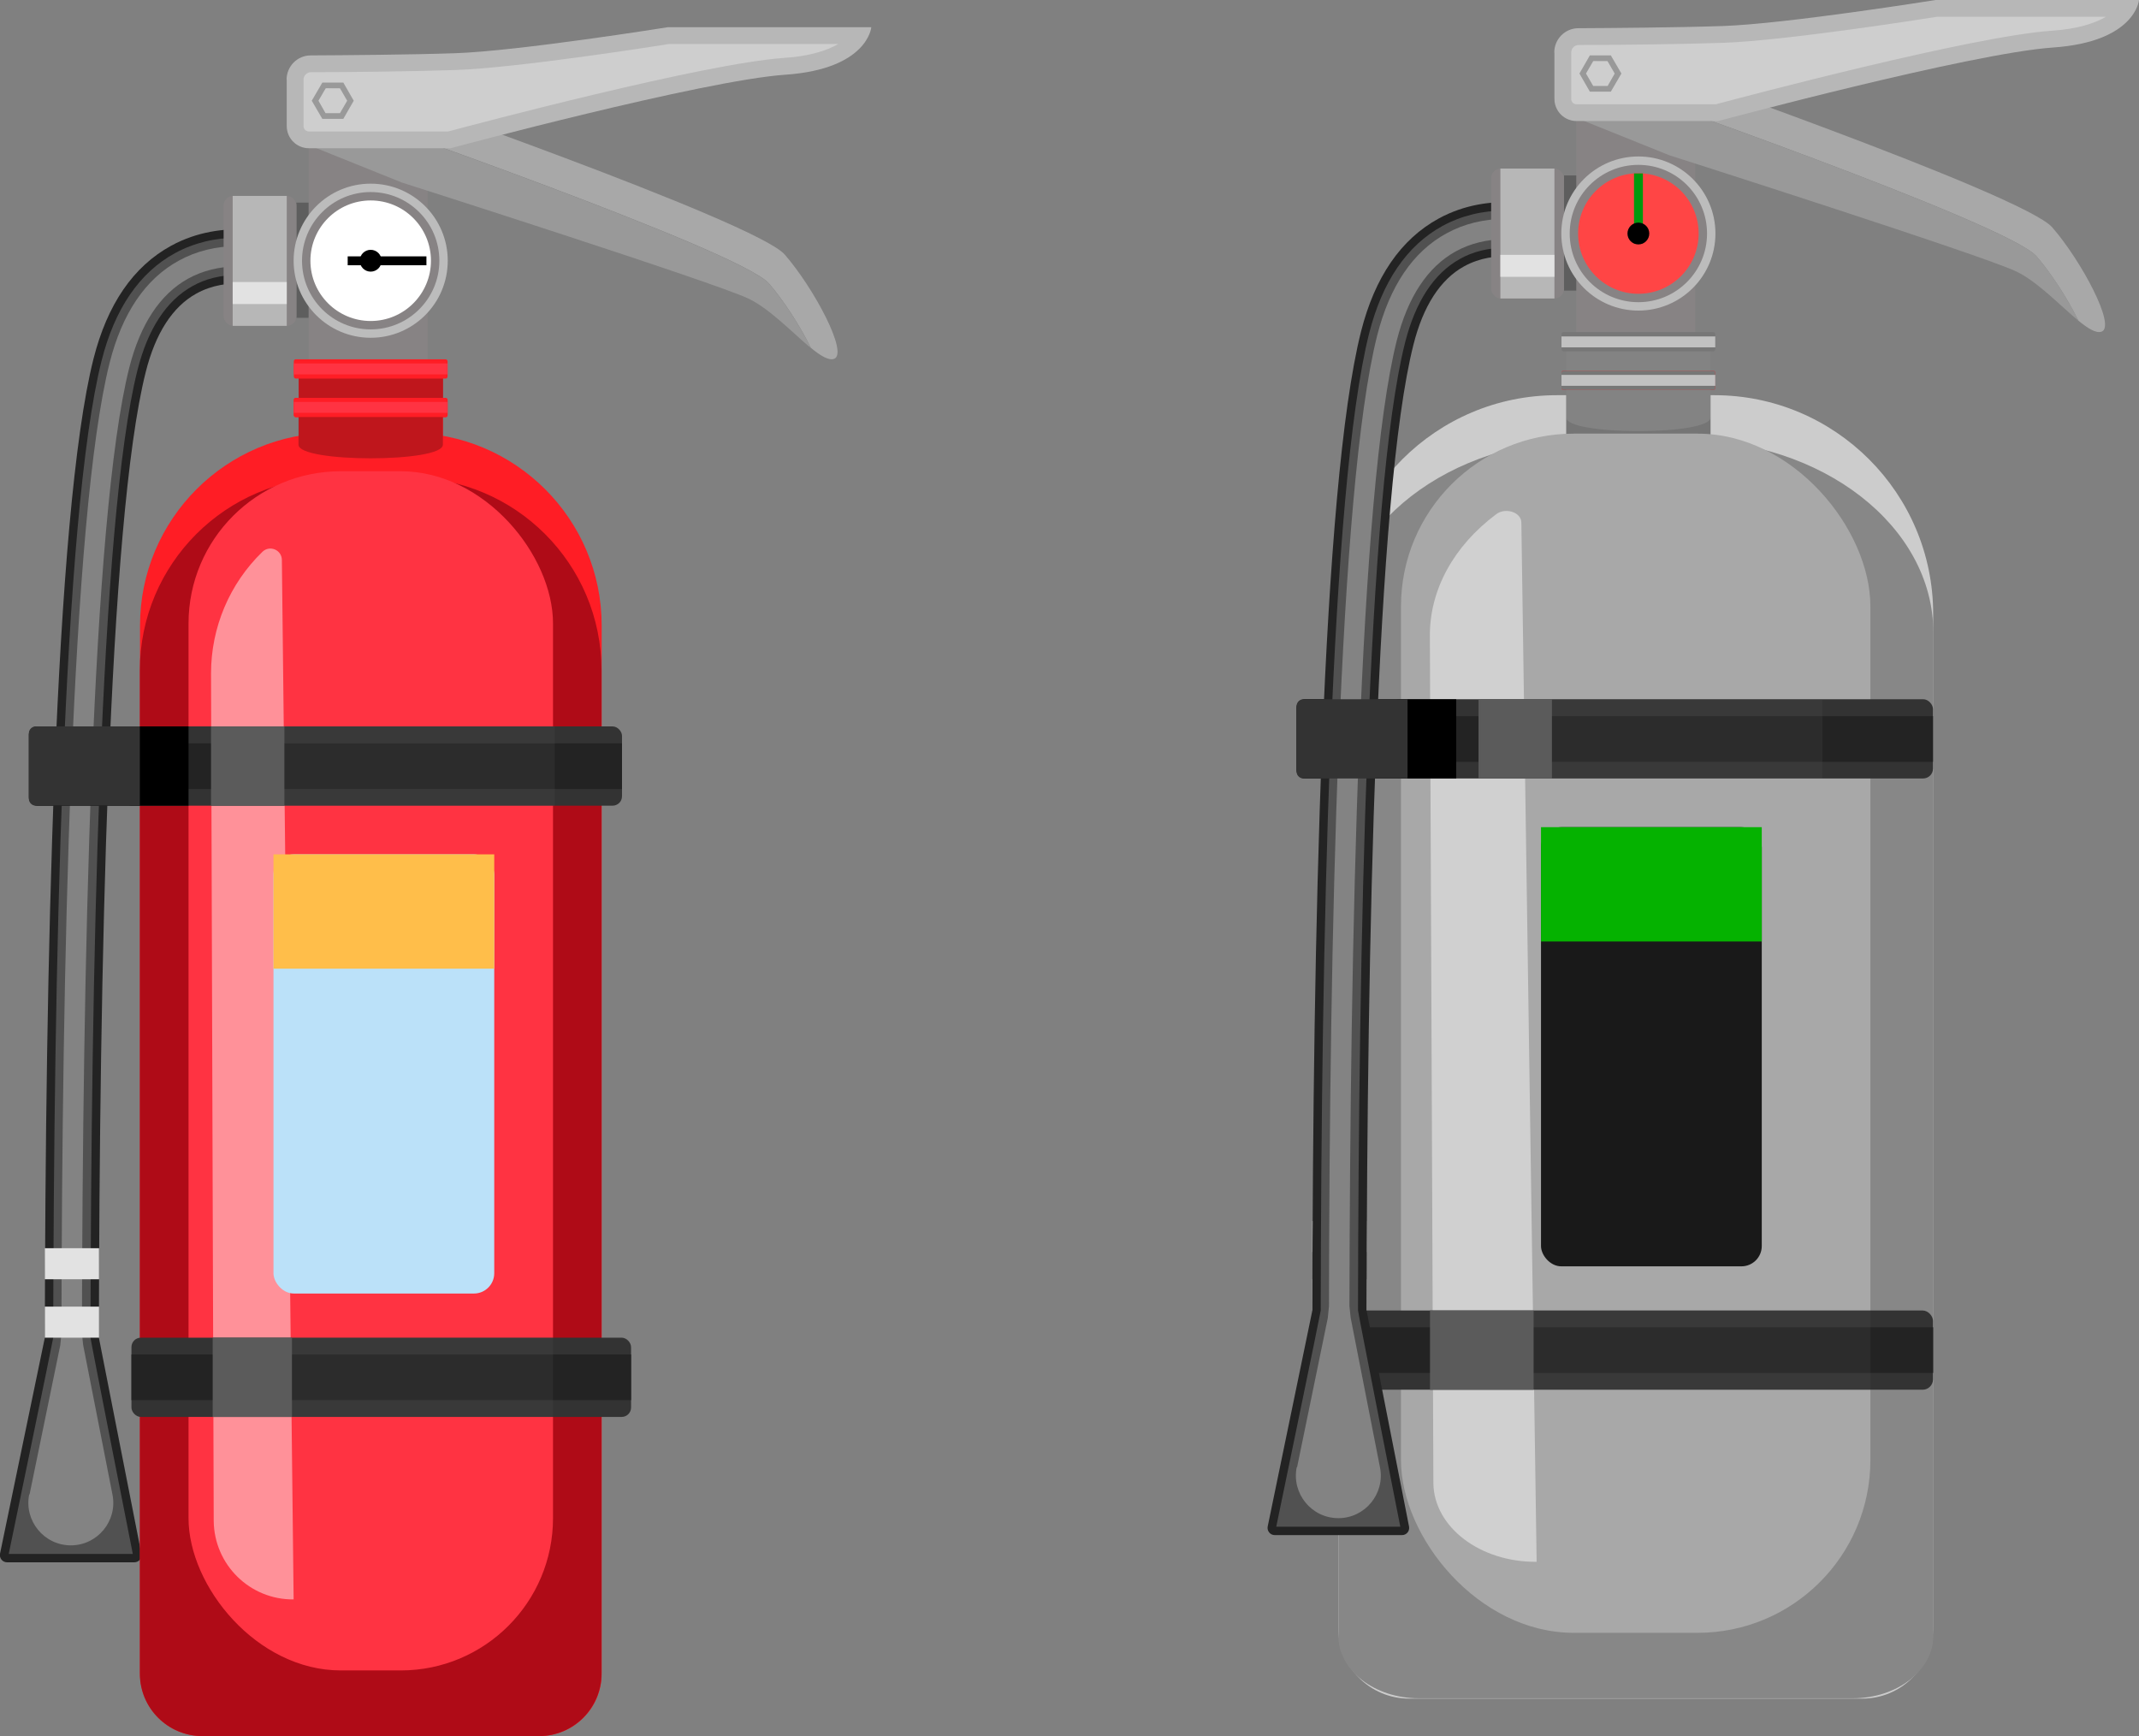 <?xml version="1.0" encoding="UTF-8"?>
<svg xmlns="http://www.w3.org/2000/svg" viewBox="0 0 127.41 103.41">
  <rect x="0" y="0" width="127.41" height="103.41" fill="#808080" stroke="none"/>
  <defs>
    <style>
      .cls-1 {
        fill: #b7b7b7;
      }

      .cls-2, .cls-3 {
        fill: #fff;
      }

      .cls-4 {
        fill: #00990e;
      }

      .cls-5 {
        fill: #e2e2e2;
      }

      .cls-6 {
        fill: #777;
      }

      .cls-7 {
        opacity: .17;
      }

      .cls-7, .cls-8 {
        fill: #5b5b5b;
        mix-blend-mode: screen;
      }

      .cls-9 {
        isolation: isolate;
      }

      .cls-10 {
        fill: #af0b17;
      }

      .cls-11 {
        fill: #232323;
      }

      .cls-12 {
        fill: #ddd;
        opacity: .36;
      }

      .cls-12, .cls-3 {
        mix-blend-mode: lighten;
      }

      .cls-13 {
        fill: #333;
      }

      .cls-14 {
        fill: #ffbe4a;
      }

      .cls-15 {
        fill: #ff3342;
      }

      .cls-3 {
        opacity: .46;
      }

      .cls-16 {
        fill: #ff4545;
      }

      .cls-17 {
        fill: #878787;
      }

      .cls-18 {
        fill: #ff1d25;
      }

      .cls-19 {
        fill: #c1c1c1;
      }

      .cls-20 {
        fill: #999;
      }

      .cls-21 {
        fill: #bcbcbc;
      }

      .cls-22 {
        fill: #515151;
      }

      .cls-23 {
        fill: #ccc;
      }

      .cls-24 {
        fill: #757575;
      }

      .cls-25 {
        fill: #878384;
      }

      .cls-26 {
        fill: #bbe1f9;
      }

      .cls-27 {
        fill: #191919;
      }

      .cls-28 {
        fill: #a8a8a8;
      }

      .cls-29 {
        fill: #cecece;
      }

      .cls-30 {
        fill: #adadad;
      }

      .cls-30, .cls-31 {
        opacity: .25;
      }

      .cls-32 {
        fill: #05b200;
      }

      .cls-33 {
        fill: #5e5e5e;
      }
    </style>
  </defs>
  <g class="cls-9">
    <g id="Layer_1" data-name="Layer 1">
      <g>
        <rect class="cls-25" x="18.39" y="8.83" width="7.08" height="13.72"/>
        <path class="cls-11" d="m16.8,14.03c-.14-.05-3.45-1.12-6.61.61-2.25,1.23-3.8,3.49-4.62,6.73-2.34,9.27-2.87,36.67-2.9,58.31L0,92.55c-.05.26.15.51.42.51h7.58c.27,0,.47-.24.42-.51l-2.53-12.87c.03-21.5.55-48.64,2.79-57.52.58-2.31,1.6-3.89,3.01-4.67,1.92-1.07,4.07-.4,4.09-.39l.5-1.53-.51,1.53,1.02-3.05Z"/>
        <path class="cls-22" d="m.52,92.56s2.65-12.78,2.65-12.88c.03-21.44.55-48.94,2.88-58.19.78-3.09,2.25-5.25,4.37-6.41,1.12-.61,2.38-.92,3.75-.92.84,0,1.54.12,1.98.22l-.71,2.12c-.31-.06-.75-.12-1.27-.12-1.01,0-1.93.22-2.72.67-1.54.86-2.64,2.54-3.26,4.99-2.26,8.95-2.77,36.29-2.8,57.64,0,.11,2.52,12.88,2.52,12.88H.52Z"/>
        <path class="cls-12" d="m1.76,89.02l1.83-8.89.07-.7c.03-21.38.56-48.65,2.87-57.82.75-2.95,2.13-5,4.13-6.09,1.04-.57,2.22-.86,3.51-.86.5,0,.96.05,1.32.1l-.39,1.17c-.27-.03-.58-.06-.93-.06-1.1,0-2.1.25-2.97.73-1.67.93-2.84,2.71-3.5,5.3-2.26,8.97-2.78,36.17-2.82,57.52l.07.68,1.75,8.93c.31,1.56-.89,3.02-2.48,3.02h0c-1.6,0-2.8-1.47-2.48-3.04Z"/>
        <rect class="cls-33" x="17.65" y="12.07" width=".73" height="6.86"/>
        <rect class="cls-25" x="13.32" y="11.67" width="4.34" height="7.74" rx=".57" ry=".57"/>
        <path class="cls-18" d="m19.81,25.78h4.55c6.33,0,11.48,5.14,11.48,11.48v62.43c0,2.06-1.67,3.72-3.72,3.72H12.06c-2.06,0-3.72-1.67-3.72-3.72v-62.43c0-6.33,5.14-11.48,11.48-11.48Z"/>
        <path class="cls-10" d="m24.36,28.45h-4.55c-6.34,0-11.48,5.14-11.48,11.48v59.76c0,2.06,1.67,3.72,3.72,3.72h20.06c2.06,0,3.72-1.67,3.72-3.72v-59.76c0-6.34-5.14-11.48-11.48-11.48Z"/>
        <rect class="cls-18" x="17.79" y="21.9" width="8.6" height="8.6"/>
        <rect class="cls-18" x="17.5" y="21.4" width="9.16" height="1.15" rx=".12" ry=".12"/>
        <rect class="cls-15" x="21.76" y="17.4" width=".65" height="9.16" transform="translate(44.06 -.11) rotate(90)"/>
        <rect class="cls-18" x="17.5" y="23.7" width="9.16" height="1.15" rx=".12" ry=".12"/>
        <rect class="cls-18" x="17.5" y="23.7" width="9.16" height="1.15" rx=".12" ry=".12"/>
        <rect class="cls-15" x="21.76" y="19.69" width=".65" height="9.16" transform="translate(46.35 2.18) rotate(90)"/>
        <rect class="cls-31" x="17.79" y="22.55" width="8.6" height="1.15"/>
        <path class="cls-31" d="m26.38,26.49c0,1.08-8.6,1.08-8.6,0v-1.65s8.6,0,8.6,0v1.65Z"/>
        <rect class="cls-15" x="11.23" y="28.07" width="21.71" height="71.43" rx="9.07" ry="9.07"/>
        <path class="cls-3" d="m17.5,95.27h0c-2.61.03-4.74-2.06-4.77-4.67l-.16-50.49c0-2.73,1.1-5.34,3.06-7.24h0c.43-.42,1.16-.12,1.16.49l.7,61.91Z"/>
        <g>
          <rect class="cls-13" x="7.83" y="79.68" width="29.76" height="4.72" rx=".56" ry=".56"/>
          <rect class="cls-11" x="21.35" y="67.16" width="2.72" height="29.76" transform="translate(104.75 59.33) rotate(90)"/>
        </g>
        <rect class="cls-13" x="7.29" y="43.27" width="29.76" height="4.72" rx=".56" ry=".56"/>
        <rect class="cls-11" x="20.81" y="30.75" width="2.72" height="29.76" transform="translate(67.8 23.47) rotate(90)"/>
        <rect class="cls-8" x="12.39" y="43.45" width="4.72" height="4.37" transform="translate(60.39 30.88) rotate(90)"/>
        <rect class="cls-8" x="12.67" y="79.68" width="4.72" height="4.72" transform="translate(97.07 67.01) rotate(90)"/>
        <rect class="cls-7" x="20.5" y="35.45" width="4.72" height="20.37" transform="translate(68.49 22.77) rotate(90)"/>
        <rect class="cls-7" x="20.45" y="71.91" width="4.72" height="20.26" transform="translate(104.85 59.23) rotate(90)"/>
        <rect class="cls-26" x="16.29" y="50.89" width="13.15" height="26.16" rx="1.21" ry="1.21"/>
        <rect class="cls-14" x="16.29" y="50.89" width="13.15" height="6.81"/>
        <g>
          <circle class="cls-21" cx="22.08" cy="15.53" r="4.59"/>
          <circle class="cls-25" cx="22.08" cy="15.53" r="4.09"/>
          <circle class="cls-2" cx="22.08" cy="15.53" r="3.59"/>
          <rect x="20.71" y="15.27" width="4.69" height=".53"/>
          <circle cx="22.08" cy="15.53" r=".65"/>
        </g>
        <rect class="cls-1" x="13.86" y="11.67" width="3.22" height="7.74"/>
        <rect class="cls-5" x="13.86" y="16.8" width="3.22" height="1.31"/>
        <path d="m2.21,43.27h9.02v4.72H2.21c-.27,0-.49-.22-.49-.49v-3.74c0-.27.22-.49.49-.49Z"/>
        <path class="cls-13" d="m2.13,43.27h6.2v4.72H2.13c-.22,0-.41-.18-.41-.41v-3.9c0-.22.18-.41.41-.41Z"/>
        <path class="cls-28" d="m46.74,15.16c-1.72-1.97-24.98-10.06-24.98-10.06l-1.72.2-2.02,3.19.12.05.96-1.52,1.72-.2s23.26,8.09,24.98,10.06c.88,1.01,1.87,2.55,2.5,3.84.57.47,1.05.76,1.37.66.91-.3-1.21-4.25-2.93-6.22Z"/>
        <path class="cls-20" d="m20.82,6.82l-1.72.2-.96,1.52,5.79,2.33s18.71,5.97,20.68,6.93c1.28.62,2.64,2.07,3.69,2.93-.63-1.29-1.62-2.83-2.5-3.84-1.72-1.97-24.98-10.06-24.98-10.06Z"/>
        <path class="cls-1" d="m17.08,4.75v2.76c0,.73.59,1.32,1.32,1.32h8.44s15.02-4.04,19.94-4.38,5.12-2.83,5.12-2.83h-12.12s-8.86,1.42-12.67,1.55c-2.67.09-6.53.12-8.6.13-.8,0-1.44.65-1.44,1.45Z"/>
        <path class="cls-29" d="m18.4,7.83c-.18,0-.32-.14-.32-.32v-2.76c0-.25.2-.45.44-.45,2.07,0,5.94-.04,8.63-.13,3.68-.13,11.77-1.4,12.71-1.55h10.07c-.65.38-1.68.73-3.23.83-4.77.33-18.43,3.96-20,4.38h-8.31Z"/>
        <polygon class="cls-20" points="20.45 4.92 19.2 4.92 18.57 6 19.2 7.08 20.45 7.08 21.07 6 20.45 4.92"/>
        <polygon class="cls-29" points="19.39 6.74 18.97 6 19.4 5.26 20.25 5.26 20.68 6 20.25 6.74 19.39 6.74"/>
        <polygon class="cls-29" points="19.39 6.69 19.01 5.97 19.44 5.28 20.25 5.31 20.63 6.02 20.22 6.69 19.39 6.69"/>
        <rect class="cls-5" x="2.67" y="77.83" width="3.23" height="1.85"/>
        <rect class="cls-5" x="2.67" y="74.35" width="3.23" height="1.85"/>
      </g>
      <rect class="cls-25" x="93.89" y="7.21" width="7.08" height="13.72"/>
      <rect class="cls-33" x="93.16" y="10.45" width=".73" height="6.86"/>
      <path class="cls-23" d="m92.74,23.54h9.38c7.19,0,13.03,5.84,13.03,13.03v60.38c0,2.33-1.89,4.23-4.23,4.23h-26.98c-2.33,0-4.23-1.89-4.23-4.23v-60.38c0-7.19,5.84-13.03,13.03-13.03Z"/>
      <path class="cls-17" d="m100.36,26.2h-5.86c-8.16,0-14.78,5.14-14.78,11.48v59.76c0,2.06,2.15,3.72,4.8,3.72h25.84c2.65,0,4.8-1.67,4.8-3.72v-59.76c0-6.34-6.62-11.48-14.78-11.48Z"/>
      <rect class="cls-24" x="93.29" y="20.28" width="8.6" height="8.6"/>
      <rect class="cls-6" x="93.01" y="19.78" width="9.16" height="1.15" rx=".12" ry=".12"/>
      <rect class="cls-19" x="97.27" y="15.78" width=".65" height="9.16" transform="translate(117.95 -77.23) rotate(90)"/>
      <rect class="cls-18" x="93.01" y="22.08" width="9.16" height="1.15" rx=".12" ry=".12"/>
      <rect class="cls-6" x="93.01" y="22.08" width="9.16" height="1.15" rx=".12" ry=".12"/>
      <rect class="cls-19" x="97.27" y="18.07" width=".65" height="9.16" transform="translate(120.24 -74.94) rotate(90)"/>
      <rect class="cls-30" x="93.29" y="20.93" width="8.6" height="1.15"/>
      <path class="cls-30" d="m101.89,24.87c0,1.08-8.6,1.08-8.6,0v-1.65s8.6,0,8.6,0v1.65Z"/>
      <rect class="cls-28" x="83.45" y="25.83" width="27.96" height="71.43" rx="10.29" ry="10.29"/>
      <path class="cls-3" d="m91.53,93.03h0c-3.36.03-6.11-2.06-6.15-4.67l-.21-50.49c-.01-2.73,1.41-5.34,3.95-7.24h0c.56-.42,1.49-.12,1.5.49l.91,61.91Z"/>
      <g>
        <rect class="cls-13" x="79.71" y="78.06" width="35.43" height="4.72" rx=".62" ry=".62"/>
        <rect class="cls-11" x="96.07" y="62.7" width="2.72" height="35.43" transform="translate(177.85 -17.01) rotate(90)"/>
      </g>
      <rect class="cls-13" x="82.79" y="41.65" width="32.35" height="4.72" rx=".59" ry=".59"/>
      <rect class="cls-11" x="97.61" y="27.84" width="2.72" height="32.35" transform="translate(142.98 -54.95) rotate(90)"/>
      <rect class="cls-8" x="87.9" y="41.83" width="4.72" height="4.37" transform="translate(134.27 -46.25) rotate(90)"/>
      <rect class="cls-8" x="85.9" y="77.33" width="4.72" height="6.17" transform="translate(168.68 -7.84) rotate(90)"/>
      <rect class="cls-7" x="96.01" y="33.83" width="4.72" height="20.37" transform="translate(142.38 -54.35) rotate(90)"/>
      <rect class="cls-7" x="95.93" y="67.3" width="4.72" height="26.24" transform="translate(178.71 -17.87) rotate(90)"/>
      <rect class="cls-27" x="91.79" y="49.27" width="13.15" height="26.16" rx="1.21" ry="1.21"/>
      <rect class="cls-32" x="91.79" y="49.27" width="13.15" height="6.81"/>
      <path d="m77.72,41.65h9.02v4.72h-9.02c-.27,0-.49-.22-.49-.49v-3.74c0-.27.22-.49.49-.49Z"/>
      <path class="cls-28" d="m122.24,13.54c-1.72-1.97-24.98-10.06-24.98-10.06l-1.72.2-2.02,3.19.12.05.96-1.52,1.72-.2s23.26,8.09,24.98,10.06c.88,1.01,1.87,2.55,2.5,3.84.57.47,1.05.76,1.37.66.91-.3-1.21-4.25-2.93-6.22Z"/>
      <path class="cls-20" d="m96.33,5.2l-1.72.2-.96,1.52,5.79,2.33s18.71,5.97,20.68,6.93c1.28.62,2.64,2.07,3.69,2.93-.63-1.29-1.62-2.83-2.5-3.84-1.72-1.97-24.98-10.06-24.98-10.06Z"/>
      <path class="cls-1" d="m92.59,3.13v2.76c0,.73.59,1.32,1.32,1.32h8.44s15.02-4.04,19.94-4.38,5.12-2.83,5.12-2.83h-12.12s-8.86,1.42-12.67,1.55c-2.67.09-6.53.12-8.6.13-.8,0-1.44.65-1.44,1.45Z"/>
      <path class="cls-29" d="m93.91,6.21c-.18,0-.32-.14-.32-.32v-2.76c0-.25.2-.45.44-.45,2.07,0,5.94-.04,8.63-.13,3.68-.13,11.77-1.4,12.71-1.55h10.07c-.65.38-1.68.73-3.23.83-4.77.33-18.43,3.96-20,4.38h-8.31Z"/>
      <polygon class="cls-20" points="95.95 3.3 94.7 3.3 94.08 4.38 94.7 5.46 95.95 5.46 96.58 4.38 95.95 3.3"/>
      <polygon class="cls-29" points="94.9 5.12 94.47 4.38 94.9 3.64 95.75 3.64 96.18 4.38 95.76 5.12 94.9 5.12"/>
      <polygon class="cls-29" points="94.9 5.07 94.52 4.35 94.95 3.66 95.75 3.69 96.14 4.4 95.73 5.07 94.9 5.07"/>
      <rect class="cls-5" x="78.17" y="76.2" width="3.23" height="1.85"/>
      <rect class="cls-5" x="78.17" y="72.73" width="3.23" height="1.85"/>
      <g>
        <path class="cls-11" d="m92.3,12.41c-.14-.05-3.45-1.12-6.61.61-2.25,1.23-3.8,3.49-4.62,6.73-2.34,9.27-2.87,36.67-2.9,58.31l-2.66,12.87c-.05.26.15.51.42.51h7.58c.27,0,.47-.24.42-.51l-2.53-12.87c.03-21.5.55-48.64,2.79-57.52.58-2.31,1.6-3.89,3.01-4.67,1.92-1.07,4.07-.4,4.09-.39l.5-1.53-.51,1.53,1.02-3.05Z"/>
        <path class="cls-22" d="m76.02,90.94s2.65-12.78,2.65-12.88c.03-21.44.55-48.94,2.88-58.19.78-3.09,2.25-5.25,4.37-6.41,1.12-.61,2.38-.92,3.75-.92.84,0,1.54.12,1.98.22l-.71,2.12c-.31-.06-.75-.12-1.27-.12-1.01,0-1.93.22-2.72.67-1.54.86-2.64,2.54-3.26,4.99-2.26,8.95-2.77,36.29-2.8,57.64,0,.11,2.52,12.88,2.52,12.88h-7.4Z"/>
        <path class="cls-12" d="m77.26,87.4l1.83-8.89.07-.7c.03-21.38.56-48.65,2.87-57.82.75-2.95,2.13-5,4.13-6.09,1.04-.57,2.22-.86,3.51-.86.5,0,.96.05,1.32.1l-.39,1.17c-.27-.03-.58-.06-.93-.06-1.1,0-2.1.25-2.97.73-1.67.93-2.84,2.71-3.5,5.3-2.26,8.97-2.78,36.17-2.82,57.52l.07.68,1.75,8.93c.31,1.56-.89,3.02-2.48,3.02h0c-1.6,0-2.8-1.47-2.48-3.04Z"/>
      </g>
      <path class="cls-13" d="m77.64,41.65h6.2v4.72h-6.2c-.22,0-.41-.18-.41-.41v-3.9c0-.22.18-.41.41-.41Z"/>
      <g>
        <rect class="cls-25" x="88.82" y="10.04" width="4.34" height="7.74" rx=".57" ry=".57"/>
        <rect class="cls-1" x="89.37" y="10.04" width="3.22" height="7.74"/>
        <rect class="cls-5" x="89.37" y="15.18" width="3.22" height="1.31"/>
      </g>
      <g>
        <circle class="cls-21" cx="97.59" cy="13.91" r="4.59"/>
        <circle class="cls-25" cx="97.59" cy="13.91" r="4.09"/>
        <circle class="cls-16" cx="97.59" cy="13.91" r="3.59"/>
        <rect class="cls-4" x="95.5" y="12.15" width="4.17" height=".53" transform="translate(85.18 110) rotate(-90)"/>
        <circle cx="97.59" cy="13.91" r=".65"/>
      </g>
    </g>
  </g>
</svg>